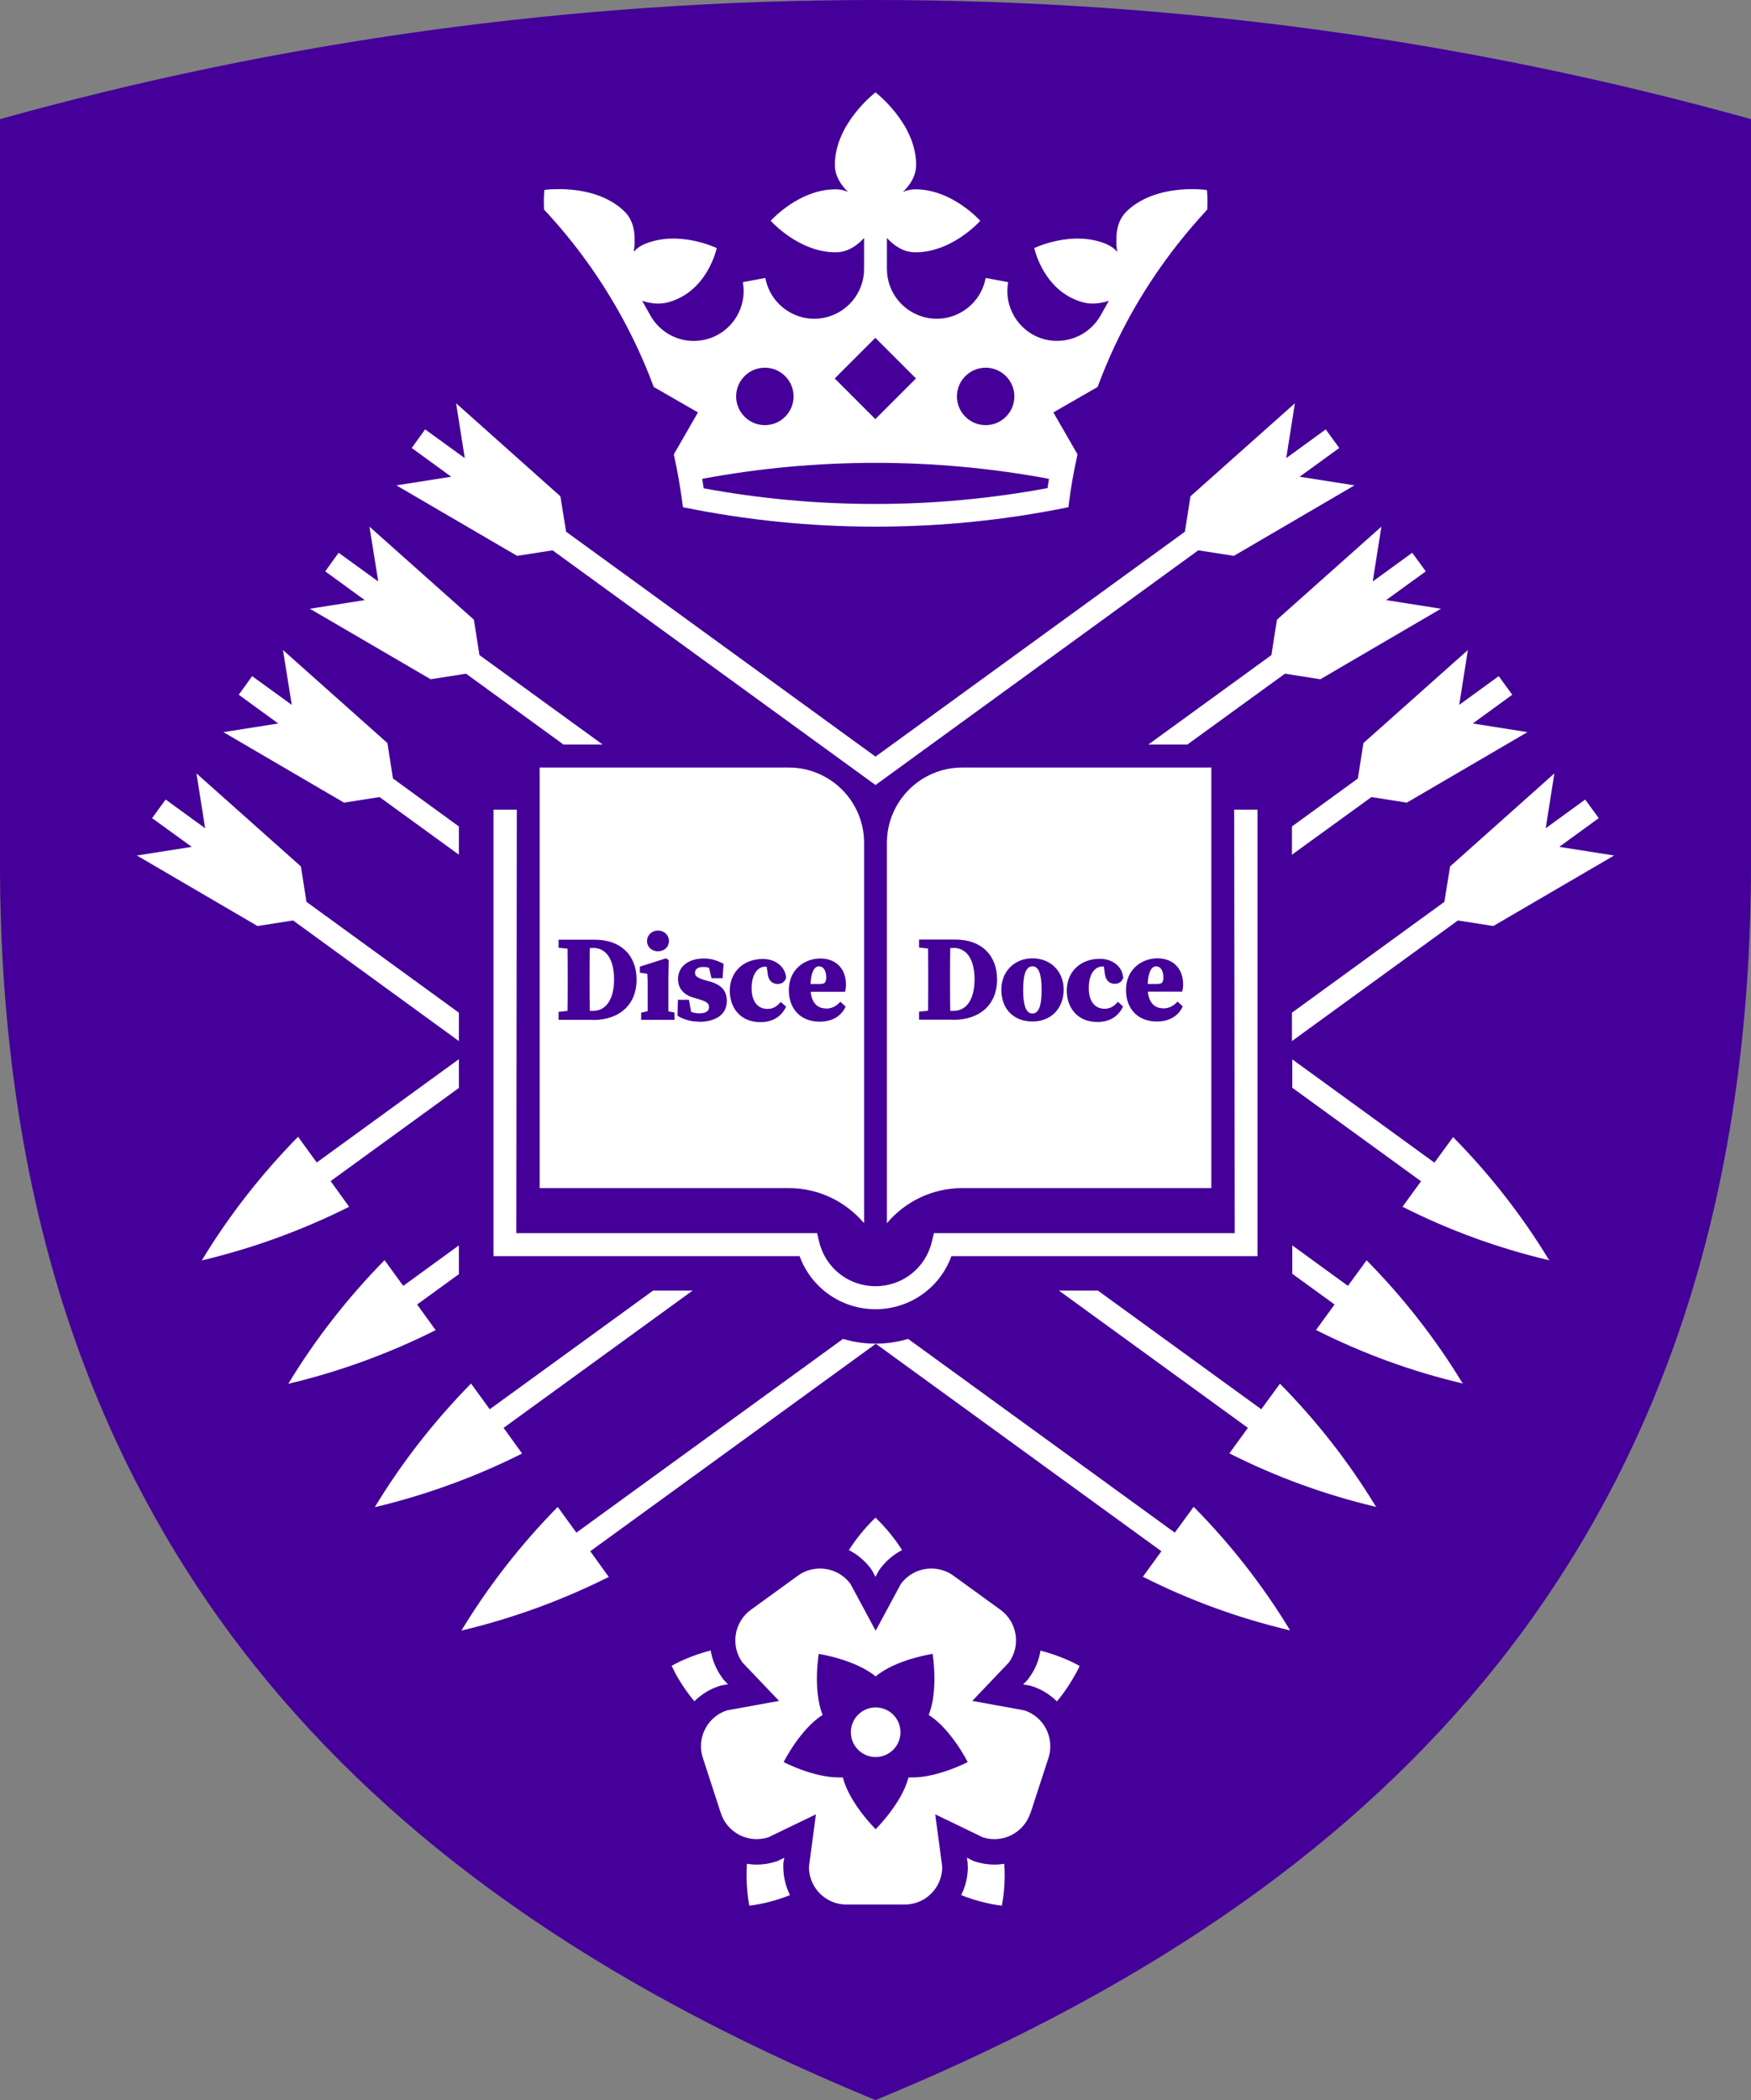 <?xml version="1.0" encoding="UTF-8" standalone="no"?>
<svg
   xmlns:dc="http://purl.org/dc/elements/1.1/"
   xmlns:cc="http://creativecommons.org/ns#"
   xmlns:rdf="http://www.w3.org/1999/02/22-rdf-syntax-ns#"
   xmlns:svg="http://www.w3.org/2000/svg"
   xmlns="http://www.w3.org/2000/svg"
   xmlns:sodipodi="http://sodipodi.sourceforge.net/DTD/sodipodi-0.dtd"
   xmlns:inkscape="http://www.inkscape.org/namespaces/inkscape"
   id="Layer_1"
   viewBox="0 0 107.3 128.68"
   version="1.1"
   sodipodi:docname="tuos_logo.svg"
   width="107.3"
   height="128.68"
   inkscape:version="1.0.2-2 (e86c870879, 2021-01-15)">
  <rect x="0" y="0" width="107.3" height="128.68" fill="#808080" stroke="none"/>
  <sodipodi:namedview
     pagecolor="#ffffff"
     bordercolor="#666666"
     borderopacity="1"
     objecttolerance="10"
     gridtolerance="10"
     guidetolerance="10"
     inkscape:pageopacity="0"
     inkscape:pageshadow="2"
     inkscape:window-width="1920"
     inkscape:window-height="1017"
     id="namedview115"
     showgrid="false"
     fit-margin-top="0"
     fit-margin-left="0"
     fit-margin-right="0"
     fit-margin-bottom="0"
     inkscape:zoom="2.4506114"
     inkscape:cx="212.60001"
     inkscape:cy="64.345001"
     inkscape:window-x="-8"
     inkscape:window-y="-8"
     inkscape:window-maximized="1"
     inkscape:current-layer="Layer_1" />
  <defs
     id="defs4">
    <style
       id="style2">.cls-1{fill:#fff;}.cls-2{fill:#409;}</style>
  </defs>
  <path
     class="cls-2"
     d="M 53.64,0 C 35.05,0 17.07,2.54 0,7.3 v 45.66 c 0,10.16 1.4,19.55 4.17,27.9 2.58,7.78 6.42,14.91 11.42,21.18 8.65,10.85 20.87,19.46 37.34,26.34 l 0.72,0.3 0.72,-0.3 c 16.47,-6.88 28.69,-15.5 37.34,-26.34 5,-6.27 8.84,-13.39 11.42,-21.18 2.77,-8.35 4.17,-17.74 4.17,-27.9 V 7.3 C 90.23,2.54 72.24,0 53.64,0 Z"
     id="path6"
     inkscape:export-xdpi="32.208759"
     inkscape:export-ydpi="32.208759" />
  <path
     class="cls-1"
     d="m 28.12,78.05 v -1.74 l -3.41,2.48 -1.14,-1.57 h -0.01 c -2.24,2.28 -4.22,4.81 -5.87,7.53 l -0.02,0.03 h 0.04 c 3.1,-0.74 6.12,-1.84 8.97,-3.27 h 0.02 c 0,0 -1.14,-1.58 -1.14,-1.58 l 2.59,-1.88 z"
     id="path8"
     inkscape:export-xdpi="32.208759"
     inkscape:export-ydpi="32.208759" />
  <polygon
     class="cls-1"
     points="86.54,33.87 84.12,35.63 84.65,32.27 78.25,37.97 77.91,40.14 70.37,45.62 72.76,45.62 78.74,41.28 80.91,41.62 88.3,37.3 84.94,36.77 87.37,35.01 "
     id="polygon10"
     inkscape:export-xdpi="32.208759"
     inkscape:export-ydpi="32.208759" />
  <path
     class="cls-1"
     d="m 53.65,82.33 c 0,0 0,0 0,0 -0.68,0 -1.35,-0.1 -1.99,-0.29 L 35.32,93.91 34.18,92.34 h -0.01 c -2.24,2.28 -4.22,4.81 -5.87,7.53 l -0.02,0.03 h 0.04 c 3.1,-0.74 6.12,-1.84 8.97,-3.27 h 0.02 c 0,0 -1.14,-1.58 -1.14,-1.58 L 53.68,82.33 Z"
     id="path12"
     inkscape:export-xdpi="32.208759"
     inkscape:export-ydpi="32.208759" />
  <polygon
     class="cls-1"
     points="97.14,48.99 94.72,50.75 95.25,47.39 88.86,53.09 88.51,55.26 79.17,62.05 79.17,63.79 89.34,56.4 91.51,56.74 98.91,52.42 95.55,51.89 97.97,50.13 "
     id="polygon14"
     inkscape:export-xdpi="32.208759"
     inkscape:export-ydpi="32.208759" />
  <path
     class="cls-1"
     d="m 42.41,79.08 h -2.39 l -10.01,7.27 -1.14,-1.57 h -0.01 c -2.24,2.28 -4.22,4.81 -5.87,7.53 l -0.02,0.03 h 0.04 c 3.1,-0.74 6.12,-1.84 8.97,-3.27 H 32 c 0,0 -1.14,-1.58 -1.14,-1.58 l 11.58,-8.41 z"
     id="path16"
     inkscape:export-xdpi="32.208759"
     inkscape:export-ydpi="32.208759" />
  <polygon
     class="cls-1"
     points="91.84,41.43 89.42,43.19 89.95,39.83 83.55,45.53 83.21,47.7 79.17,50.64 79.17,52.37 84.04,48.84 86.21,49.18 93.6,44.86 90.25,44.33 92.67,42.57 "
     id="polygon18"
     inkscape:export-xdpi="32.208759"
     inkscape:export-ydpi="32.208759" />
  <path
     class="cls-1"
     d="m 73.94,11.64 c 0,0 -0.29,-0.04 -0.73,-0.05 0,0 0,0 0,0 -1.03,-0.02 -2.92,0.14 -4.18,1.37 -0.47,0.46 -0.62,1.09 -0.62,1.69 0,0 0,0 0,0 0,0.05 0,0.11 0,0.16 0,0.03 0,0.07 0,0.1 0,0.02 0,0.03 0,0.05 0,0.05 0,0.1 0.01,0.14 0,0 0,0 0,0 0.01,0.11 0.03,0.23 0.05,0.33 -0.18,-0.2 -0.41,-0.36 -0.68,-0.48 -2.1,-0.87 -4.41,0.25 -4.41,0.25 0,0 0.54,2.62 2.93,3.31 0.58,0.17 1.15,0.08 1.64,-0.08 l -0.5,0.89 c -0.64,1.14 -1.93,1.75 -3.22,1.52 -1.65,-0.3 -2.75,-1.9 -2.45,-3.55 L 61.09,17.16 60.4,17.03 c -0.15,0.8 -0.6,1.5 -1.27,1.96 -0.67,0.46 -1.48,0.64 -2.28,0.49 -1.45,-0.27 -2.5,-1.53 -2.5,-3 v -1.9 c 0.41,0.45 0.99,0.88 1.74,0.88 2.28,0 3.98,-1.93 3.98,-1.93 0,0 -1.71,-1.93 -3.98,-1.93 -0.28,0 -0.53,0.06 -0.76,0.16 0.45,-0.43 0.81,-0.99 0.81,-1.66 0,-2.54 -2.49,-4.44 -2.49,-4.44 0,0 -2.49,1.9 -2.49,4.44 0,0.68 0.36,1.23 0.81,1.66 -0.23,-0.1 -0.48,-0.16 -0.76,-0.16 -2.28,0 -3.98,1.93 -3.98,1.93 0,0 1.71,1.93 3.98,1.93 0.75,0 1.33,-0.43 1.74,-0.88 v 1.9 c 0,1.47 -1.05,2.73 -2.5,3 -0.8,0.15 -1.61,-0.03 -2.28,-0.49 -0.67,-0.46 -1.12,-1.16 -1.27,-1.96 l -0.69,0.13 -0.69,0.13 c 0.3,1.65 -0.79,3.24 -2.45,3.55 -1.29,0.24 -2.58,-0.37 -3.22,-1.52 l -0.5,-0.89 c 0.48,0.16 1.06,0.25 1.64,0.08 2.39,-0.68 2.93,-3.31 2.93,-3.31 0,0 -2.31,-1.12 -4.41,-0.25 -0.27,0.11 -0.5,0.28 -0.68,0.48 0.02,-0.11 0.03,-0.22 0.05,-0.33 0,0 0,0 0,0 0,-0.05 0,-0.1 0.01,-0.14 0,-0.02 0,-0.03 0,-0.05 0,-0.03 0,-0.07 0,-0.1 0,-0.05 0,-0.11 0,-0.16 0,0 0,0 0,0 0,-0.61 -0.15,-1.23 -0.62,-1.69 -1.27,-1.24 -3.15,-1.39 -4.18,-1.37 0,0 0,0 0,0 -0.45,0 -0.73,0.05 -0.73,0.05 0,0 -0.06,0.5 -0.02,1.2 1.25,1.34 2.37,2.76 3.36,4.26 1.37,2.07 2.5,4.29 3.36,6.61 l 2.71,1.56 -1.48,2.57 c 0.24,1.06 0.42,2.15 0.56,3.24 v 0 c 0,0 0.04,0 0.06,0.01 v 0 c 0,0 0,0 0,0 3.83,0.78 7.75,1.18 11.73,1.18 v 0 c 0,0 0.01,0 0.02,0 0.01,0 0.01,0 0.02,0 v 0 c 3.98,0 7.9,-0.4 11.73,-1.18 0,0 0,0 0,0 v 0 c 0,0 0.04,0 0.06,-0.01 v 0 c 0.13,-1.09 0.32,-2.18 0.56,-3.24 l -1.48,-2.57 2.71,-1.56 c 0.86,-2.32 1.98,-4.54 3.36,-6.61 0.99,-1.5 2.12,-2.92 3.36,-4.26 0.04,-0.71 -0.02,-1.2 -0.02,-1.2 z M 60.4,22.53 c 0.97,0 1.76,0.79 1.76,1.76 0,0.97 -0.79,1.76 -1.76,1.76 -0.97,0 -1.76,-0.79 -1.76,-1.76 0,-0.97 0.79,-1.76 1.76,-1.76 z m -6.76,-1.83 2.49,2.49 -2.49,2.49 -2.49,-2.49 z m -6.77,1.83 c 0.97,0 1.76,0.79 1.76,1.76 0,0.97 -0.79,1.76 -1.76,1.76 -0.97,0 -1.76,-0.79 -1.76,-1.76 0,-0.97 0.79,-1.76 1.76,-1.76 z m 17.31,7.38 c -3.45,0.64 -6.97,0.97 -10.53,0.97 -3.56,0 -7.08,-0.32 -10.53,-0.96 -0.03,-0.2 -0.06,-0.39 -0.09,-0.58 3.48,-0.65 7.02,-0.98 10.62,-0.98 3.6,0 7.15,0.33 10.63,0.98 -0.03,0.19 -0.06,0.39 -0.09,0.58 z"
     id="path20"
     inkscape:export-xdpi="32.208759"
     inkscape:export-ydpi="32.208759" />
  <polygon
     class="cls-1"
     points="31.69,34.06 24.29,29.74 27.65,29.21 25.23,27.45 26.05,26.31 28.48,28.07 27.95,24.71 34.34,30.41 34.69,32.58 53.65,46.36 72.61,32.58 72.95,30.41 79.35,24.71 78.82,28.07 81.24,26.31 82.07,27.45 79.64,29.21 83,29.74 75.61,34.06 73.43,33.72 53.65,48.1 33.86,33.72 "
     id="polygon22"
     inkscape:export-xdpi="32.208759"
     inkscape:export-ydpi="32.208759" />
  <path
     class="cls-1"
     d="m 75.63,49.61 0.03,25.95 H 57.23 L 57.1,76.1 c -0.39,1.6 -1.8,2.71 -3.45,2.71 C 52,78.81 50.59,77.7 50.2,76.1 L 50.07,75.56 H 31.64 L 31.67,49.61 H 30.24 V 76.97 H 49 c 0.71,1.94 2.55,3.25 4.65,3.25 2.1,0 3.95,-1.31 4.65,-3.25 H 77.06 V 49.61 Z"
     id="path24"
     inkscape:export-xdpi="32.208759"
     inkscape:export-ydpi="32.208759" />
  <path
     class="cls-1"
     d="M 89.62,84.75 C 87.97,82.03 85.99,79.5 83.75,77.23 h -0.01 c 0,0 -1.14,1.56 -1.14,1.56 l -3.41,-2.48 v 1.74 l 2.59,1.88 -1.14,1.57 h 0.02 c 2.85,1.44 5.87,2.54 8.97,3.27 h 0.04 c 0,0 -0.02,-0.02 -0.02,-0.02 z"
     id="path26"
     inkscape:export-xdpi="32.208759"
     inkscape:export-ydpi="32.208759" />
  <polygon
     class="cls-1"
     points="29.38,40.14 29.04,37.97 22.64,32.27 23.18,35.63 20.75,33.87 19.93,35.01 22.35,36.77 18.99,37.3 26.39,41.62 28.56,41.28 34.53,45.62 36.93,45.62 "
     id="polygon28"
     inkscape:export-xdpi="32.208759"
     inkscape:export-ydpi="32.208759" />
  <polygon
     class="cls-1"
     points="23.74,45.53 17.34,39.83 17.88,43.19 15.45,41.43 14.63,42.57 17.05,44.33 13.69,44.86 21.08,49.18 23.26,48.84 28.12,52.37 28.12,50.64 24.08,47.7 "
     id="polygon30"
     inkscape:export-xdpi="32.208759"
     inkscape:export-ydpi="32.208759" />
  <path
     class="cls-1"
     d="m 84.31,92.31 c -1.65,-2.72 -3.63,-5.25 -5.87,-7.52 h -0.01 c 0,0 -1.14,1.56 -1.14,1.56 L 67.28,79.08 h -2.39 l 11.58,8.41 -1.14,1.57 h 0.02 c 2.85,1.44 5.87,2.54 8.97,3.27 h 0.04 c 0,0 -0.02,-0.02 -0.02,-0.02 z"
     id="path32"
     inkscape:export-xdpi="32.208759"
     inkscape:export-ydpi="32.208759" />
  <polygon
     class="cls-1"
     points="18.44,53.09 12.04,47.39 12.57,50.75 10.15,48.99 9.32,50.13 11.75,51.89 8.39,52.42 15.78,56.74 17.96,56.4 28.12,63.79 28.12,62.05 18.78,55.26 "
     id="polygon34"
     inkscape:export-xdpi="32.208759"
     inkscape:export-ydpi="32.208759" />
  <path
     class="cls-1"
     d="m 73.14,92.35 h -0.01 c 0,0 -1.14,1.56 -1.14,1.56 L 55.65,82.04 c -0.64,0.19 -1.32,0.29 -1.99,0.29 0,0 0,0 0,0 l 17.51,12.72 -1.14,1.57 h 0.02 c 2.85,1.44 5.87,2.54 8.97,3.27 h 0.04 c 0,0 -0.02,-0.02 -0.02,-0.02 -1.65,-2.72 -3.63,-5.25 -5.87,-7.52 z"
     id="path36"
     inkscape:export-xdpi="32.208759"
     inkscape:export-ydpi="32.208759" />
  <path
     class="cls-1"
     d="M 28.12,66.64 V 64.9 l -8.71,6.33 -1.14,-1.57 h -0.01 c -2.24,2.28 -4.22,4.81 -5.87,7.53 l -0.02,0.03 h 0.04 c 3.1,-0.74 6.12,-1.84 8.97,-3.27 h 0.02 c 0,0 -1.14,-1.58 -1.14,-1.58 l 7.89,-5.73 z"
     id="path38"
     inkscape:export-xdpi="32.208759"
     inkscape:export-ydpi="32.208759" />
  <path
     class="cls-1"
     d="m 94.92,77.2 c -1.65,-2.72 -3.63,-5.25 -5.87,-7.52 h -0.01 c 0,0 -1.14,1.56 -1.14,1.56 l -8.71,-6.33 v 1.74 l 7.89,5.73 -1.14,1.57 h 0.02 c 2.85,1.44 5.87,2.54 8.97,3.27 h 0.04 c 0,0 -0.02,-0.02 -0.02,-0.02 z"
     id="path40"
     inkscape:export-xdpi="32.208759"
     inkscape:export-ydpi="32.208759" />
  <path
     class="cls-1"
     d="m 63.15,111.09 c 0.22,-0.68 0.88,-2.7 1.1,-3.38 0.39,-1.21 -0.27,-2.52 -1.48,-2.91 l -3.19,-0.58 2.24,-2.35 c 0.75,-1.03 0.52,-2.48 -0.51,-3.23 -0.58,-0.42 -2.3,-1.67 -2.88,-2.09 -0.41,-0.3 -0.89,-0.44 -1.36,-0.44 -0.71,0 -1.42,0.33 -1.87,0.95 l -1.54,2.86 -1.54,-2.86 c -0.45,-0.62 -1.16,-0.95 -1.87,-0.95 -0.47,0 -0.95,0.14 -1.36,0.44 -0.58,0.42 -2.3,1.67 -2.88,2.09 -1.03,0.75 -1.26,2.2 -0.51,3.23 l 2.24,2.35 -3.19,0.58 c -1.21,0.39 -1.88,1.7 -1.48,2.91 0.22,0.68 0.88,2.7 1.1,3.38 0.32,0.98 1.22,1.6 2.2,1.6 0.24,0 0.48,-0.04 0.71,-0.11 l 2.92,-1.41 -0.43,3.22 c 0,1.28 1.03,2.31 2.31,2.31 h 3.55 c 1.28,0 2.31,-1.03 2.31,-2.31 l -0.43,-3.22 2.92,1.41 c 0.24,0.08 0.48,0.11 0.71,0.11 0.97,0 1.88,-0.62 2.2,-1.6 z m -7.23,-2.18 c -0.08,0 -0.17,0 -0.25,0 -0.4,1.58 -2.01,3.17 -2.01,3.17 0,0 -1.61,-1.58 -2.01,-3.17 -0.08,0 -0.17,0 -0.25,0 -1.58,0 -3.38,-0.94 -3.38,-0.94 0,0 1.01,-2.02 2.39,-2.89 -0.61,-1.52 -0.24,-3.74 -0.24,-3.74 0,0 2.23,0.34 3.49,1.38 1.25,-1.05 3.49,-1.38 3.49,-1.38 0,0 0.37,2.23 -0.24,3.74 1.38,0.87 2.39,2.89 2.39,2.89 0,0 -1.81,0.94 -3.38,0.94 z"
     id="path42"
     inkscape:export-xdpi="32.208759"
     inkscape:export-ydpi="32.208759" />
  <circle
     class="cls-1"
     cx="53.66"
     cy="106.14"
     r="1.52"
     id="circle44"
     inkscape:export-xdpi="32.208759"
     inkscape:export-ydpi="32.208759" />
  <path
     class="cls-1"
     d="m 44.07,103.31 0.1,-0.03 0.1,-0.02 0.34,-0.06 -0.24,-0.25 -0.07,-0.08 -0.06,-0.09 c -0.36,-0.5 -0.59,-1.06 -0.69,-1.65 -1.12,0.28 -2.04,0.75 -2.09,0.78 l -0.3,0.16 0.15,0.31 c 0.03,0.07 0.5,0.99 1.24,1.86 0.42,-0.41 0.93,-0.74 1.53,-0.93 z"
     id="path46"
     inkscape:export-xdpi="32.208759"
     inkscape:export-ydpi="32.208759" />
  <path
     class="cls-1"
     d="m 53.38,96.14 0.06,0.09 0.05,0.09 0.16,0.3 0.16,-0.3 0.05,-0.09 0.06,-0.09 c 0.36,-0.49 0.83,-0.89 1.36,-1.16 -0.61,-0.97 -1.34,-1.7 -1.39,-1.75 l -0.24,-0.24 -0.24,0.24 c -0.05,0.05 -0.78,0.78 -1.39,1.75 0.53,0.27 1,0.67 1.36,1.16 z"
     id="path48"
     inkscape:export-xdpi="32.208759"
     inkscape:export-ydpi="32.208759" />
  <path
     class="cls-1"
     d="m 65.86,101.92 c -0.05,-0.03 -0.98,-0.5 -2.1,-0.78 -0.09,0.58 -0.32,1.15 -0.69,1.65 l -0.06,0.09 -0.07,0.08 -0.24,0.25 0.34,0.06 0.1,0.02 0.1,0.03 c 0.6,0.19 1.11,0.52 1.53,0.93 0.74,-0.88 1.2,-1.8 1.24,-1.86 l 0.15,-0.31 z"
     id="path50"
     inkscape:export-xdpi="32.208759"
     inkscape:export-ydpi="32.208759" />
  <path
     class="cls-1"
     d="m 60.95,114.25 c -0.41,0 -0.81,-0.06 -1.2,-0.19 l -0.1,-0.03 -0.09,-0.05 -0.31,-0.15 0.05,0.34 v 0.1 c 0,0 0.01,0.11 0.01,0.11 0,0.63 -0.15,1.22 -0.41,1.74 1.06,0.43 2.08,0.59 2.15,0.6 l 0.34,0.05 0.06,-0.34 c 0.01,-0.07 0.18,-1.09 0.09,-2.23 -0.19,0.03 -0.39,0.05 -0.59,0.05 z"
     id="path52"
     inkscape:export-xdpi="32.208759"
     inkscape:export-ydpi="32.208759" />
  <path
     class="cls-1"
     d="m 48,114.38 v -0.21 c 0,0 0.06,-0.34 0.06,-0.34 l -0.31,0.15 -0.09,0.05 -0.1,0.03 c -0.39,0.13 -0.79,0.19 -1.2,0.19 -0.2,0 -0.39,-0.02 -0.59,-0.05 -0.08,1.14 0.08,2.16 0.09,2.23 l 0.06,0.34 0.34,-0.05 c 0.07,-0.01 1.09,-0.17 2.15,-0.6 C 48.15,115.6 48,115 48,114.38 Z"
     id="path54"
     inkscape:export-xdpi="32.208759"
     inkscape:export-ydpi="32.208759" />
  <path
     class="cls-1"
     d="m 50.19,59.21 c -0.3,0 -0.49,0.38 -0.52,1.08 h 0.57 c 0.31,0 0.39,-0.09 0.39,-0.41 0,-0.41 -0.17,-0.67 -0.45,-0.67 z"
     id="path56"
     inkscape:export-xdpi="32.208759"
     inkscape:export-ydpi="32.208759" />
  <path
     class="cls-1"
     d="m 36.34,58.09 h -0.2 c -0.01,0.59 -0.01,1.18 -0.01,1.79 v 0.24 c 0,0.63 0,1.23 0.01,1.82 h 0.19 c 0.82,0 1.3,-0.72 1.3,-1.93 0,-1.21 -0.47,-1.93 -1.3,-1.93 z"
     id="path58"
     inkscape:export-xdpi="32.208759"
     inkscape:export-ydpi="32.208759" />
  <path
     class="cls-1"
     d="M 48.34,47.03 H 33.07 V 72.8 h 15.27 c 1.85,0 3.5,0.84 4.61,2.15 V 51.64 c 0,-2.54 -2.07,-4.61 -4.61,-4.61 z m -8.02,9.99 c 0.38,0 0.67,0.27 0.67,0.64 0,0.37 -0.29,0.63 -0.67,0.63 -0.38,0 -0.67,-0.27 -0.67,-0.63 0,-0.36 0.29,-0.64 0.67,-0.64 z m -3.99,5.47 h -2.1 V 62 l 0.55,-0.06 c 0.01,-0.58 0.01,-1.17 0.01,-1.79 V 59.9 c 0,-0.58 0,-1.18 -0.01,-1.77 l -0.55,-0.06 v -0.49 h 2.23 c 1.57,0 2.55,0.94 2.55,2.45 0,1.51 -1.03,2.47 -2.68,2.47 z m 5.01,0 h -2.05 v -0.44 l 0.4,-0.09 c 0,-0.34 0,-0.78 0,-1.06 v -0.35 c 0,-0.39 0,-0.61 -0.02,-0.88 L 39.21,59.6 v -0.37 l 1.6,-0.51 0.17,0.11 -0.02,1.09 v 0.97 c 0,0.29 0,0.73 0,1.08 l 0.37,0.07 v 0.44 z m 1.51,0.11 c -0.48,0 -0.91,-0.11 -1.3,-0.34 l -0.03,-0.02 0.02,-0.98 h 0.68 L 42.35,62 c 0.17,0.06 0.33,0.09 0.5,0.09 0.4,0 0.6,-0.13 0.6,-0.38 0,-0.19 -0.1,-0.33 -0.58,-0.47 l -0.4,-0.12 c -0.6,-0.18 -0.92,-0.57 -0.92,-1.14 0,-0.75 0.64,-1.25 1.58,-1.25 0.4,0 0.75,0.09 1.18,0.31 l 0.03,0.02 -0.06,0.88 H 43.6 L 43.45,59.3 c -0.1,-0.03 -0.21,-0.05 -0.36,-0.05 -0.15,0 -0.5,0.03 -0.5,0.36 0,0.14 0.04,0.28 0.58,0.44 l 0.36,0.1 c 0.69,0.2 1.01,0.58 1.01,1.19 0,0.79 -0.64,1.27 -1.71,1.27 z m 5.34,-2.73 c -0.09,0.29 -0.26,0.42 -0.55,0.42 -0.21,0 -0.57,-0.1 -0.61,-0.74 l -0.05,-0.32 c 0,0 -0.06,0 -0.09,0 -0.38,0 -0.83,0.35 -0.83,1.33 0,0.79 0.36,1.26 0.97,1.26 0.3,0 0.55,-0.12 0.78,-0.39 l 0.03,-0.04 0.33,0.29 -0.02,0.04 c -0.29,0.59 -0.82,0.91 -1.55,0.91 -1.3,0 -1.88,-0.96 -1.88,-1.92 0,-1.15 0.83,-1.95 2.03,-1.95 0.77,0 1.36,0.47 1.42,1.12 v 0 c 0,0 0,0.02 0,0.02 z m 2.42,1.93 c 0.33,0 0.6,-0.12 0.85,-0.38 l 0.04,-0.04 0.32,0.3 -0.02,0.04 c -0.3,0.59 -0.84,0.88 -1.58,0.88 -1.14,0 -1.88,-0.76 -1.88,-1.93 0,-1.27 0.97,-1.94 1.93,-1.94 0.96,0 1.57,0.63 1.57,1.6 0,0.15 -0.01,0.27 -0.05,0.4 v 0.04 h -2.11 c 0.06,0.65 0.39,1.02 0.93,1.02 z"
     id="path60"
     inkscape:export-xdpi="32.208759"
     inkscape:export-ydpi="32.208759" />
  <path
     class="cls-1"
     d="m 58.43,58.09 h -0.2 c -0.01,0.59 -0.01,1.18 -0.01,1.79 v 0.24 c 0,0.63 0,1.23 0.01,1.82 h 0.19 c 0.82,0 1.3,-0.72 1.3,-1.93 0,-1.21 -0.47,-1.93 -1.3,-1.93 z"
     id="path62"
     inkscape:export-xdpi="32.208759"
     inkscape:export-ydpi="32.208759" />
  <path
     class="cls-1"
     d="m 63.27,59.21 c -0.39,0 -0.57,0.46 -0.57,1.45 0,1.29 0.33,1.44 0.57,1.44 0.38,0 0.56,-0.46 0.56,-1.44 0,-0.98 -0.18,-1.45 -0.56,-1.45 z"
     id="path64"
     inkscape:export-xdpi="32.208759"
     inkscape:export-ydpi="32.208759" />
  <path
     class="cls-1"
     d="m 58.96,47.03 c -2.54,0 -4.61,2.07 -4.61,4.61 v 23.31 c 1.1,-1.31 2.76,-2.15 4.61,-2.15 H 74.23 V 47.03 Z m -0.54,15.45 h -2.1 v -0.49 l 0.55,-0.06 c 0.01,-0.58 0.01,-1.17 0.01,-1.79 v -0.25 c 0,-0.58 0,-1.18 -0.01,-1.77 l -0.55,-0.06 v -0.49 h 2.23 c 1.57,0 2.55,0.94 2.55,2.45 0,1.51 -1.03,2.47 -2.68,2.47 z m 4.85,0.11 c -1.16,0 -1.91,-0.77 -1.91,-1.95 0,-1.11 0.8,-1.92 1.91,-1.92 1.11,0 1.91,0.79 1.91,1.92 0,1.13 -0.75,1.95 -1.91,1.95 z m 5.58,-2.73 c -0.09,0.29 -0.26,0.42 -0.55,0.42 -0.21,0 -0.57,-0.1 -0.61,-0.74 l -0.05,-0.32 c 0,0 -0.06,0 -0.09,0 -0.38,0 -0.83,0.35 -0.83,1.33 0,0.79 0.36,1.26 0.97,1.26 0.3,0 0.55,-0.12 0.78,-0.39 l 0.03,-0.04 0.32,0.29 -0.02,0.04 c -0.29,0.59 -0.82,0.91 -1.55,0.91 -1.3,0 -1.88,-0.96 -1.88,-1.92 0,-1.15 0.83,-1.95 2.03,-1.95 0.77,0 1.37,0.47 1.42,1.12 v 0 c 0,0 0,0.02 0,0.02 z m 2.42,1.93 c 0.33,0 0.6,-0.12 0.85,-0.38 l 0.04,-0.04 0.32,0.3 -0.02,0.04 c -0.3,0.59 -0.84,0.88 -1.58,0.88 -1.14,0 -1.88,-0.76 -1.88,-1.93 0,-1.27 0.97,-1.94 1.93,-1.94 0.96,0 1.57,0.63 1.57,1.6 0,0.15 -0.01,0.27 -0.05,0.4 v 0.04 h -2.11 c 0.06,0.65 0.39,1.02 0.93,1.02 z"
     id="path66"
     inkscape:export-xdpi="32.208759"
     inkscape:export-ydpi="32.208759" />
  <path
     class="cls-1"
     d="m 70.85,59.21 c -0.3,0 -0.49,0.38 -0.52,1.08 h 0.57 c 0.31,0 0.39,-0.09 0.39,-0.41 0,-0.41 -0.17,-0.67 -0.45,-0.67 z"
     id="path68"
     inkscape:export-xdpi="32.208759"
     inkscape:export-ydpi="32.208759" />
</svg>

